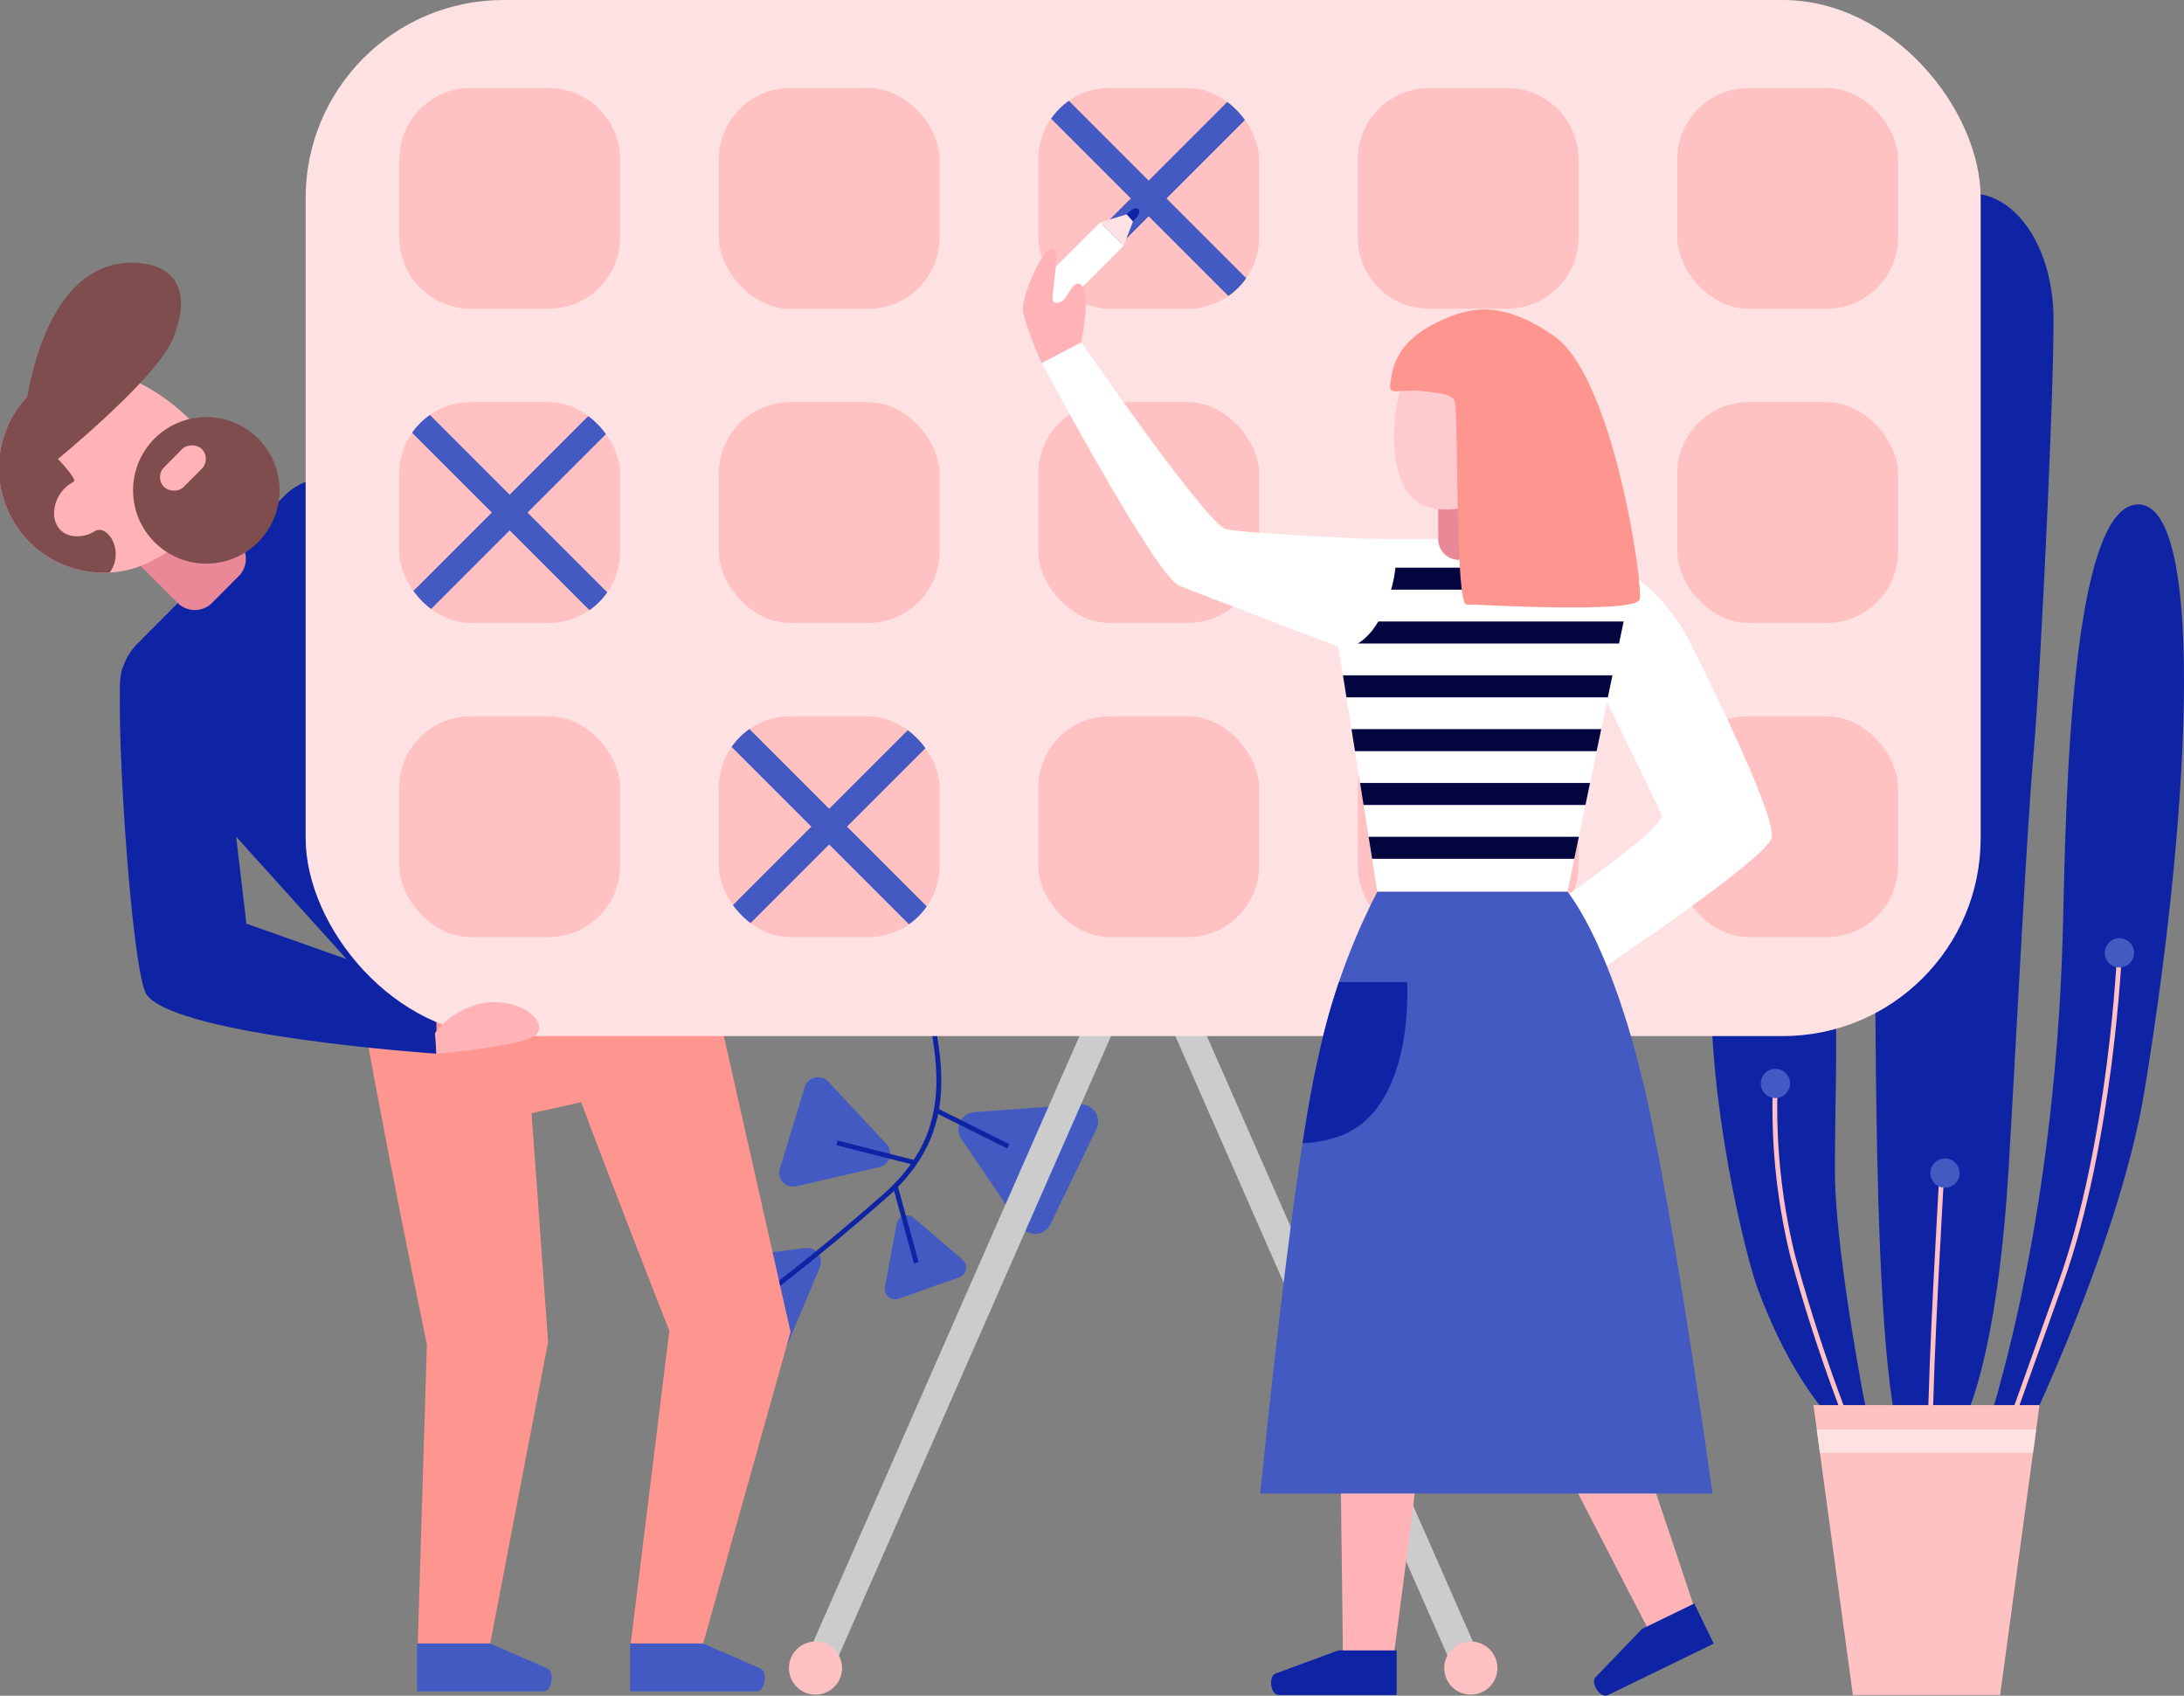 <svg xmlns="http://www.w3.org/2000/svg" xmlns:xlink="http://www.w3.org/1999/xlink" width="97.414" height="75.62" viewBox="0 0 97.414 75.62"><rect x="0" y="0" width="97.414" height="75.62" fill="#808080" stroke="none"/><defs><style>.a{fill:none;}.b{fill:#0e24a5;}.c{fill:#ffc1c1;}.d{fill:#425ac2;}.e{fill:#fe958e;}.f{fill:#e98896;}.g{fill:#ffb3b6;}.h{fill:#7f4d4e;}.i{clip-path:url(#a);}.j{fill:#ccc;}.k{fill:#fee2e3;}.l{fill:#fff;}.m{clip-path:url(#b);}.n{fill:#03053f;}.o{fill:#ffcace;}.p{clip-path:url(#c);}.q{clip-path:url(#f);}.r{clip-path:url(#g);}</style><clipPath id="a"><path class="a" d="M423.545,326.3c1.238,2.26-.488,3.459-2.748,4.7a4.666,4.666,0,1,1-4.481-8.185C418.576,321.57,422.307,324.036,423.545,326.3Z" transform="translate(-413.89 -322.476)"/></clipPath><clipPath id="b"><path class="a" d="M536.559,352.606H528.08l-2.172-13.661a2.113,2.113,0,0,1,2.332-2.07h8.829a2.113,2.113,0,0,1,2.331,2.07Z" transform="translate(-525.9 -336.874)"/></clipPath><clipPath id="c"><rect class="a" width="9.846" height="9.846" rx="3.184"/></clipPath><clipPath id="f"><path class="a" d="M525.371,366.612h8.479s2.212,2.587,3.769,10.288c1.33,6.584,2.7,16.548,2.7,16.548H520.149s1.449-14.651,2.581-19.415A29.23,29.23,0,0,1,525.371,366.612Z" transform="translate(-520.149 -366.612)"/></clipPath><clipPath id="g"><path class="a" d="M566.792,409.888h10.083l-1.757,12.927h-6.568Z" transform="translate(-566.792 -409.888)"/></clipPath></defs><g transform="translate(-413.89 -291.44)"><g transform="translate(490.219 300.071)"><g transform="translate(0 30.11)"><path class="b" d="M565.429,390.592c-.87-.173-3.217-2-5.129-7.042-1.093-2.88-4.173-17.734,0-18.778s3.39,6.433,3.39,13.3C563.69,382.261,565.429,390.592,565.429,390.592Z" transform="translate(-558.177 -364.675)"/></g><g transform="translate(6.931)"><path class="b" d="M573.513,364.479c-2.194-.146-1.739-22.342-1.912-27.558s-1.217-24.689,1.738-27.819,6-.348,6.259,3.695c.124,1.917-.521,15.865-.869,19.864s-.782,13.041-1.13,18.778S576.121,364.653,573.513,364.479Z" transform="translate(-571.28 -307.756)"/></g><g transform="translate(11.946 13.863)"><path class="b" d="M582.063,377.083s4.872-9.611,6.085-17.039c2.174-13.3,2.608-26.254-.348-26.08s-3.17,13.216-3.3,18.778c-.348,14.431-3.738,23.473-3.738,23.473Z" transform="translate(-580.759 -333.962)"/></g><g transform="translate(12.627 33.855)"><path class="c" d="M582.249,394.484l-.2-.072c.017-.048,1.734-4.811,2.869-8,2.229-6.259,2.6-14.577,2.6-14.66l.214.009c0,.083-.375,8.434-2.614,14.723C583.983,389.673,582.266,394.437,582.249,394.484Z" transform="translate(-582.047 -371.754)"/></g><g transform="translate(9.665 43.503)"><path class="c" d="M576.662,401.734h-.214c0-2.968.516-11.656.521-11.743l.214.013C577.178,390.091,576.662,398.772,576.662,401.734Z" transform="translate(-576.448 -389.991)"/></g><g transform="translate(2.727 39.59)"><path class="c" d="M567.018,398.942a76.954,76.954,0,0,1-2.874-8.49,27.925,27.925,0,0,1-.785-7.858l.213.015a27.693,27.693,0,0,0,.78,7.79,76.536,76.536,0,0,0,2.864,8.462Z" transform="translate(-563.332 -382.594)"/></g><g transform="translate(9.772 43.031)"><path class="d" d="M577.954,389.751a.652.652,0,1,1-.652-.652A.652.652,0,0,1,577.954,389.751Z" transform="translate(-576.65 -389.099)"/></g><g transform="translate(2.209 39.032)"><path class="d" d="M563.657,382.192a.652.652,0,1,1-.652-.652A.652.652,0,0,1,563.657,382.192Z" transform="translate(-562.353 -381.54)"/></g><g transform="translate(17.553 33.208)"><path class="d" d="M592.662,371.182a.652.652,0,1,1-.652-.652A.652.652,0,0,1,592.662,371.182Z" transform="translate(-591.358 -370.53)"/></g></g><g transform="translate(445.488 334.969)"><g transform="translate(0 12.122)"><path class="d" d="M474.162,397.125l3.78-.481a.619.619,0,0,1,.649.853l-1.474,3.514a.619.619,0,0,1-1.063.135l-2.307-3.033A.619.619,0,0,1,474.162,397.125Z" transform="translate(-473.62 -396.639)"/></g><g transform="translate(11.149 5.723)"><path class="d" d="M497.476,389.982l-2.648-3.9a.765.765,0,0,1,.577-1.193l4.7-.344a.765.765,0,0,1,.745,1.1l-2.051,4.243A.765.765,0,0,1,497.476,389.982Z" transform="translate(-494.695 -384.544)"/></g><g transform="translate(7.87 10.67)"><path class="d" d="M488.5,397.092l.522-2.816a.465.465,0,0,1,.759-.269l2.177,1.859a.465.465,0,0,1-.147.792l-2.7.956A.465.465,0,0,1,488.5,397.092Z" transform="translate(-488.497 -393.896)"/></g><g transform="translate(3.156 4.507)"><path class="d" d="M481.773,382.442l2.6,2.787a.619.619,0,0,1-.314,1.025l-3.713.858a.619.619,0,0,1-.731-.784l1.114-3.644A.619.619,0,0,1,481.773,382.442Z" transform="translate(-479.586 -382.245)"/></g><g transform="translate(2.384)"><path class="b" d="M478.252,388.062l-.126-.173c.021-.015,2.168-1.589,5.385-4.408,3.139-2.751,2.525-5.714,1.877-8.851-.059-.286-.119-.573-.176-.862l.209-.042c.057.289.116.576.176.861.662,3.2,1.288,6.222-1.945,9.056S478.274,388.046,478.252,388.062Z" transform="translate(-478.126 -373.725)"/></g><g transform="translate(8.23 9.331)"><rect class="b" width="0.214" height="3.555" transform="translate(0 0.057) rotate(-15.349)"/></g><g transform="translate(10.142 5.906)"><rect class="b" width="0.214" height="3.556" transform="translate(0 0.192) rotate(-63.468)"/></g><g transform="translate(5.707 7.334)"><rect class="b" width="0.214" height="3.555" transform="matrix(0.246, -0.969, 0.969, 0.246, 0, 0.207)"/></g></g><g transform="translate(494.776 354.1)"><path class="c" d="M566.792,409.888h10.083l-1.757,12.927h-6.568Z" transform="translate(-566.792 -409.888)"/></g><g transform="translate(429.489 329.042)"><path class="e" d="M458.123,362.52l4.916,21.791-3.907,13.936h-3.226l1.726-13.977s-2.621-6.677-3.932-10.2l-2.212.491.737,10.2-2.589,13.485h-3.226l.409-13.362s-3.487-16.812-3.441-18.924C443.291,365.615,458.123,362.52,458.123,362.52Z" transform="translate(-443.377 -362.52)"/></g><g transform="translate(419.243 312.752)"><path class="b" d="M450.23,351.211l-15.238,2.95L424.96,343.038a2.663,2.663,0,0,1-.176-3.917l6.571-6.608a2.663,2.663,0,0,1,3.918.153Z" transform="translate(-424.009 -331.727)"/></g><g transform="translate(419.811 313.598)"><path class="f" d="M429.861,336.806l-1.282,1.289a1.093,1.093,0,0,1-1.538-.087l-1.589-1.58a1.093,1.093,0,0,1-.1-1.538l1.282-1.289a1.094,1.094,0,0,1,1.538.087l1.589,1.58A1.093,1.093,0,0,1,429.861,336.806Z" transform="translate(-425.084 -333.325)"/></g><g transform="translate(419.233 320.79)"><path class="b" d="M424.095,347.413c-.391.978.388,13.623,1.109,14.54,1.434,1.826,12.909,2.608,12.909,2.608v-2.8l-8.476-3-1.239-10.5S424.686,345.934,424.095,347.413Z" transform="translate(-423.99 -346.921)"/></g><g transform="translate(413.89 307.858)"><path class="g" d="M423.545,326.3c1.238,2.26-.488,3.459-2.748,4.7a4.666,4.666,0,1,1-4.481-8.185C418.576,321.57,422.307,324.036,423.545,326.3Z" transform="translate(-413.89 -322.476)"/></g><g transform="translate(415.056 303.157)"><path class="h" d="M416.437,323.221s5.349-4.21,6.2-6.237c.8-1.908.31-3.37-1.793-3.394-2.7-.031-4.138,2.816-4.708,6.019A15.189,15.189,0,0,0,416.437,323.221Z" transform="translate(-416.094 -313.589)"/></g><g transform="translate(413.89 307.858)"><g class="i"><g transform="translate(-1.109 0.48)"><path class="h" d="M415.19,326.644s1.169,1.162,1.008,1.323a1.6,1.6,0,0,0-.879,1.529c.123,1,1.168,1.081,1.81.678s1.65,1.321.167,2.33-4.865-1.473-5.352-3.239.307-5.063,1.109-5.708,2.895.715,2.895.715Z" transform="translate(-411.794 -323.383)"/></g></g></g><g transform="translate(419.825 310.04)"><path class="h" d="M430.68,327.551a3.267,3.267,0,1,1-4.62.013A3.266,3.266,0,0,1,430.68,327.551Z" transform="translate(-425.109 -326.6)"/></g><g transform="translate(420.769 311.028)"><rect class="g" width="2.386" height="1.237" rx="0.619" transform="translate(0 1.692) rotate(-45.164)"/></g><g transform="translate(449.08 335.841)"><g transform="translate(0 0.244)"><g transform="translate(0.662)"><path class="j" d="M482.844,405.888l-1.18-.517,12.981-29.538,1.18.517Z" transform="translate(-481.663 -375.834)"/></g><g transform="translate(0 28.559)"><path class="c" d="M482.78,430.982a1.184,1.184,0,1,1-1.206-1.162A1.185,1.185,0,0,1,482.78,430.982Z" transform="translate(-480.412 -429.82)"/></g></g><g transform="translate(16.667)"><path class="j" d="M525.005,405.671l1.18-.517L513.1,375.373l-1.18.517Z" transform="translate(-511.917 -375.373)"/><g transform="translate(12.563 28.802)"><path class="c" d="M535.665,430.982a1.184,1.184,0,1,0,1.206-1.162A1.184,1.184,0,0,0,535.665,430.982Z" transform="translate(-535.665 -429.82)"/></g></g></g><g transform="translate(427.523 291.44)"><rect class="k" width="74.712" height="46.204" rx="8.827"/></g><g transform="translate(431.701 295.365)"><path class="c" d="M3.184,0H6.662A3.183,3.183,0,0,1,9.846,3.183V6.662A3.184,3.184,0,0,1,6.662,9.846H3.184A3.184,3.184,0,0,1,0,6.662V3.184A3.184,3.184,0,0,1,3.184,0Z" transform="translate(0 0)"/></g><g transform="translate(445.952 295.365)"><rect class="c" width="9.846" height="9.846" rx="3.184" transform="translate(0 0)"/></g><g transform="translate(460.202 295.365)"><rect class="c" width="9.846" height="9.846" rx="3.184" transform="translate(0 0)"/></g><g transform="translate(474.452 295.365)"><path class="c" d="M3.183,0H6.662A3.184,3.184,0,0,1,9.846,3.184V6.662A3.184,3.184,0,0,1,6.662,9.846H3.183A3.183,3.183,0,0,1,0,6.662V3.183A3.183,3.183,0,0,1,3.183,0Z" transform="translate(0 0)"/></g><g transform="translate(488.703 295.365)"><g transform="translate(0 0)"><rect class="c" width="9.846" height="9.846" rx="3.184"/></g></g><g transform="translate(431.701 309.373)"><rect class="c" width="9.846" height="9.846" rx="3.184"/></g><g transform="translate(445.952 309.373)"><rect class="c" width="9.846" height="9.846" rx="3.184"/></g><g transform="translate(460.202 309.373)"><rect class="c" width="9.846" height="9.846" rx="3.184"/></g><g transform="translate(488.703 309.373)"><rect class="c" width="9.846" height="9.846" rx="3.184"/></g><g transform="translate(431.701 323.382)"><rect class="c" width="9.846" height="9.846" rx="3.184"/></g><g transform="translate(445.952 323.382)"><rect class="c" width="9.846" height="9.846" rx="3.184"/></g><g transform="translate(460.202 323.382)"><rect class="c" width="9.846" height="9.846" rx="3.184"/></g><g transform="translate(474.452 323.382)"><path class="c" d="M3.184,0H6.662A3.184,3.184,0,0,1,9.846,3.184V6.662A3.184,3.184,0,0,1,6.662,9.846H3.183A3.183,3.183,0,0,1,0,6.662V3.184A3.184,3.184,0,0,1,3.184,0Z"/></g><g transform="translate(488.703 323.382)"><rect class="c" width="9.846" height="9.846" rx="3.184"/></g><g transform="translate(441.996 364.729)"><path class="d" d="M470.267,429.981h-3.248v2.136h5.647c.372,0,.5-.837.175-1.018Z" transform="translate(-467.019 -429.981)"/></g><g transform="translate(432.494 364.729)"><path class="d" d="M452.31,429.981h-3.253v2.136H454.7c.373,0,.5-.837.175-1.018Z" transform="translate(-449.057 -429.981)"/></g><g transform="translate(481.369 316.401)"><path class="l" d="M545.708,338.625a8.469,8.469,0,0,1,3.488,3.394c.645,1.243,3.967,7.912,3.8,8.977s-10.076,7.537-10.076,7.537l-1.475-3.277s6.881-4.588,6.636-5.243-3.71-7.594-3.71-7.594Z" transform="translate(-541.448 -338.625)"/></g><g transform="translate(473.467 339.426)"><path class="g" d="M532.444,382.149H526.51l.321,25.648h2.293s1.736-12.9,2.39-20.035h.833C532.453,385.892,532.457,384.03,532.444,382.149Z" transform="translate(-526.51 -382.149)"/></g><g transform="translate(475.124 338.785)"><path class="g" d="M535.1,380.938l-5.46,2.655c.834,1.686,1.645,3.362,2.366,5.092l.68-.331,9.191,17.809,2.062-1s-6.363-19.274-8.125-22.73A15,15,0,0,0,535.1,380.938Z" transform="translate(-529.642 -380.938)"/></g><g transform="translate(473.144 315.475)"><path class="l" d="M536.559,352.606H528.08l-2.172-13.661a2.113,2.113,0,0,1,2.332-2.07h8.829a2.113,2.113,0,0,1,2.331,2.07Z" transform="translate(-525.9 -336.874)"/></g><g transform="translate(470.587 365.038)"><path class="b" d="M524.069,430.564h2.594v1.989H521.4c-.347,0-.467-.78-.162-.948Z" transform="translate(-521.066 -430.564)"/></g><g transform="translate(484.988 362.948)"><path class="b" d="M550.428,427.748l2.332-1.134.87,1.789-4.731,2.3c-.312.152-.761-.5-.561-.781Z" transform="translate(-548.289 -426.614)"/></g><g transform="translate(470.102 331.206)"><path class="d" d="M525.371,366.612h8.479s2.212,2.587,3.769,10.288c1.33,6.584,2.7,16.548,2.7,16.548H520.149s1.449-14.651,2.581-19.415A29.23,29.23,0,0,1,525.371,366.612Z" transform="translate(-520.149 -366.612)"/></g><g transform="translate(473.144 315.475)"><g class="m" transform="translate(0 0)"><g transform="translate(-1.588 13.281)"><rect class="n" width="17.203" height="0.982"/></g><g transform="translate(-1.588 10.881)"><rect class="n" width="17.203" height="0.982"/></g><g transform="translate(-1.588 8.48)"><rect class="n" width="17.203" height="0.982"/></g><g transform="translate(-1.588 6.08)"><rect class="n" width="17.203" height="0.982"/></g><g transform="translate(-1.588 3.679)"><rect class="n" width="17.203" height="0.982"/></g><g transform="translate(-1.588 1.279)"><rect class="n" width="17.203" height="0.982"/></g></g></g><g transform="translate(478.039 312.54)"><path class="f" d="M536.024,335.192h1.546a.93.93,0,0,0,.87-.98v-1.905a.93.93,0,0,0-.87-.98h-1.546a.93.93,0,0,0-.87.98v1.905A.93.93,0,0,0,536.024,335.192Z" transform="translate(-535.154 -331.326)"/></g><g transform="translate(476.067 305.922)"><path class="o" d="M531.636,325.432c.621,2.1,2.378,1.78,4.48,1.159a3.968,3.968,0,0,0-2.249-7.611C531.766,319.6,531.015,323.33,531.636,325.432Z" transform="translate(-531.425 -318.815)"/></g><g transform="translate(475.893 305.241)"><path class="e" d="M533.845,317.818c-2.427.932-2.611,2.181-2.734,2.959-.109.691.368.246,1.505.4.67.09,1.321.092,1.382.522.14.977.011,8.981.5,8.981s7.567.43,7.731-.225-1.168-9.892-3.809-11.736C536.277,317.222,534.907,317.41,533.845,317.818Z" transform="translate(-531.096 -317.528)"/></g><g transform="translate(460.356 306.705)"><path class="l" d="M517.391,329.116s-6.609-.28-7.455-.491-6.447-8.328-6.447-8.328l-1.762.916s5.075,9.517,6.133,9.94,7.319,2.8,7.319,2.8,1.147,0,1.884-1.884C517.839,330.082,517.391,329.116,517.391,329.116Z" transform="translate(-501.727 -320.296)"/></g><g transform="translate(460.202 295.365)"><g class="p" transform="translate(0 0)"><g transform="translate(-5.252 -5.251)"><g transform="translate(0 0)"><g transform="translate(0)"><rect class="d" width="1.125" height="27.652" transform="matrix(0.707, -0.707, 0.707, 0.707, 0, 0.796)"/></g></g><g transform="translate(0 0)"><g transform="translate(0 0)"><rect class="d" width="27.652" height="1.125" transform="translate(0 19.552) rotate(-44.996)"/></g></g></g></g></g><g transform="translate(431.701 309.373)"><g class="p"><g transform="translate(-5.252 -5.252)"><g transform="translate(0 0.001)"><g transform="translate(0 0)"><rect class="d" width="1.125" height="27.653" transform="matrix(0.707, -0.707, 0.707, 0.707, 0, 0.796)"/></g></g><g transform="translate(0.001 0)"><g transform="translate(0)"><rect class="d" width="27.653" height="1.125" transform="translate(0 19.554) rotate(-45.002)"/></g></g></g></g></g><g transform="translate(445.952 323.382)"><g class="p"><g transform="translate(-5.252 -5.252)"><rect class="d" width="1.125" height="27.652" transform="translate(0 0.796) rotate(-45)"/></g><g transform="translate(-5.252 -5.252)"><rect class="d" width="27.652" height="1.125" transform="translate(0 19.553) rotate(-45)"/></g></g></g><g transform="translate(460.133 301.356)"><rect class="l" width="3.995" height="1.481" transform="translate(0 2.825) rotate(-45)"/></g><g transform="translate(459.508 302.54)"><path class="g" d="M502.734,316.587s.508-2.485-.107-2.608c-.4-.081-.532,1.024-1.106.819-.244-.087.369-2.334-.082-2.376s-1.392,2.171-1.311,2.786a14.306,14.306,0,0,0,.843,2.3Z" transform="translate(-500.124 -312.422)"/></g><g transform="translate(462.958 300.998)"><path class="k" d="M506.645,309.866l1.047,1.047.423-1.092-.281-.313Z" transform="translate(-506.645 -309.508)"/></g><g transform="translate(464.147 300.731)"><path class="b" d="M508.893,309.27l.281.313s.4-.378.245-.532C509.236,308.866,508.893,309.27,508.893,309.27Z" transform="translate(-508.893 -309.003)"/></g><g transform="translate(470.102 331.206)"><g class="q"><g transform="translate(0.028 4.028)"><path class="b" d="M522.287,374.227h4.434s.391,5.781-3.13,6.911c-2.748.882-3.39-.652-3.39-.652Z" transform="translate(-520.201 -374.227)"/></g></g></g><g transform="translate(433.291 336.135)"><path class="g" d="M450.629,378.223s4.108-.326,4.5-.913-.717-1.5-2.217-1.37a3.447,3.447,0,0,0-2.347,1.37Z" transform="translate(-450.564 -375.928)"/></g><g transform="translate(494.776 354.1)"><g class="r"><g transform="translate(-2.478 1.087)"><rect class="k" width="18.778" height="1.043"/></g></g></g></g></svg>